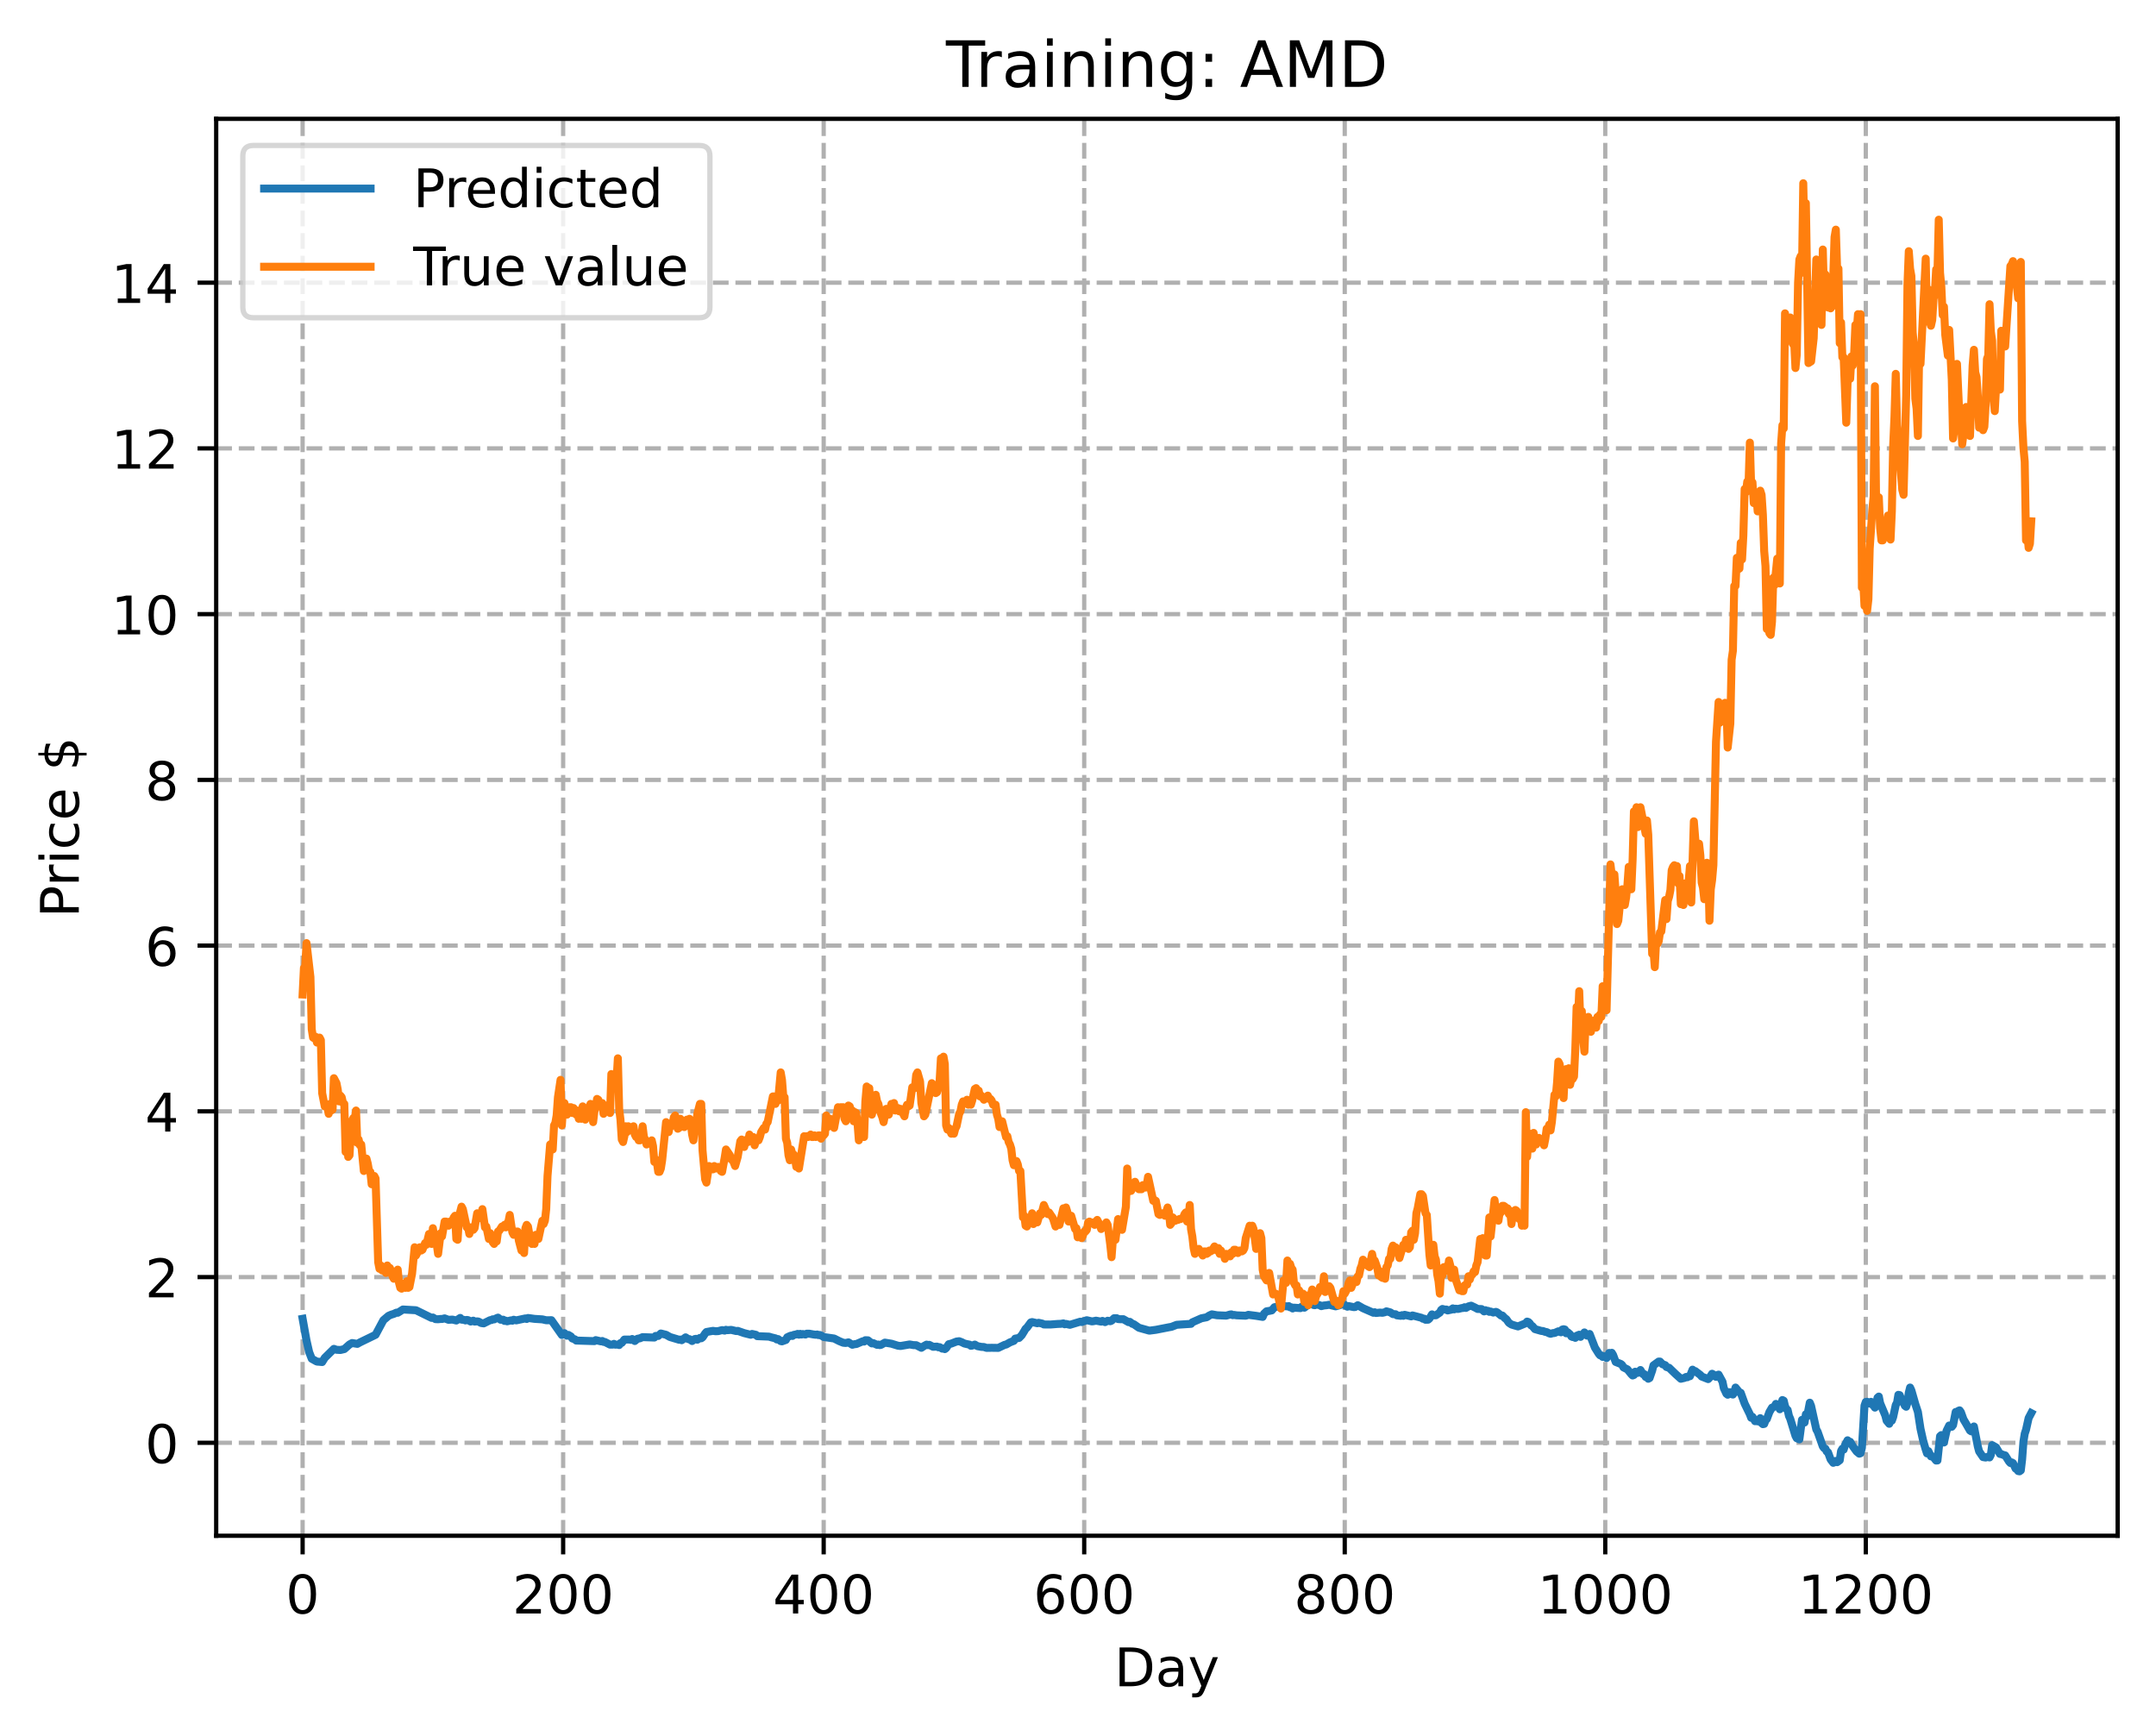 <?xml version="1.0" encoding="utf-8" standalone="no"?>
<!DOCTYPE svg PUBLIC "-//W3C//DTD SVG 1.1//EN"
  "http://www.w3.org/Graphics/SVG/1.1/DTD/svg11.dtd">
<!-- Created with matplotlib (https://matplotlib.org/) -->
<svg height="325.986pt" version="1.1" viewBox="0 0 404.923 325.986" width="404.923pt" xmlns="http://www.w3.org/2000/svg" xmlns:xlink="http://www.w3.org/1999/xlink">
 <defs>
  <style type="text/css">
*{stroke-linecap:butt;stroke-linejoin:round;}
  </style>
 </defs>
 <g id="figure_1">
  <g id="patch_1">
   <path d="M 0 325.986 
L 404.923 325.986 
L 404.923 0 
L 0 0 
z
" style="fill:#ffffff;"/>
  </g>
  <g id="axes_1">
   <g id="patch_2">
    <path d="M 40.603 288.43 
L 397.723 288.43 
L 397.723 22.318 
L 40.603 22.318 
z
" style="fill:#ffffff;"/>
   </g>
   <g id="matplotlib.axis_1">
    <g id="xtick_1">
     <g id="line2d_1">
      <path clip-path="url(#pae217c8000)" d="M 56.836 288.43 
L 56.836 22.318 
" style="fill:none;stroke:#b0b0b0;stroke-dasharray:2.96,1.28;stroke-dashoffset:0;stroke-width:0.8;"/>
     </g>
     <g id="line2d_2">
      <defs>
       <path d="M 0 0 
L 0 3.5 
" id="m5460ffd621" style="stroke:#000000;stroke-width:0.8;"/>
      </defs>
      <g>
       <use style="stroke:#000000;stroke-width:0.8;" x="56.836" xlink:href="#m5460ffd621" y="288.43"/>
      </g>
     </g>
     <g id="text_1">
      <!-- 0 -->
      <defs>
       <path d="M 31.781 66.406 
Q 24.172 66.406 20.328 58.906 
Q 16.5 51.422 16.5 36.375 
Q 16.5 21.391 20.328 13.891 
Q 24.172 6.391 31.781 6.391 
Q 39.453 6.391 43.281 13.891 
Q 47.125 21.391 47.125 36.375 
Q 47.125 51.422 43.281 58.906 
Q 39.453 66.406 31.781 66.406 
z
M 31.781 74.219 
Q 44.047 74.219 50.516 64.516 
Q 56.984 54.828 56.984 36.375 
Q 56.984 17.969 50.516 8.266 
Q 44.047 -1.422 31.781 -1.422 
Q 19.531 -1.422 13.062 8.266 
Q 6.594 17.969 6.594 36.375 
Q 6.594 54.828 13.062 64.516 
Q 19.531 74.219 31.781 74.219 
z
" id="DejaVuSans-48"/>
      </defs>
      <g transform="translate(53.655 303.029)scale(0.1 -0.1)">
       <use xlink:href="#DejaVuSans-48"/>
      </g>
     </g>
    </g>
    <g id="xtick_2">
     <g id="line2d_3">
      <path clip-path="url(#pae217c8000)" d="M 105.766 288.43 
L 105.766 22.318 
" style="fill:none;stroke:#b0b0b0;stroke-dasharray:2.96,1.28;stroke-dashoffset:0;stroke-width:0.8;"/>
     </g>
     <g id="line2d_4">
      <g>
       <use style="stroke:#000000;stroke-width:0.8;" x="105.766" xlink:href="#m5460ffd621" y="288.43"/>
      </g>
     </g>
     <g id="text_2">
      <!-- 200 -->
      <defs>
       <path d="M 19.188 8.297 
L 53.609 8.297 
L 53.609 0 
L 7.328 0 
L 7.328 8.297 
Q 12.938 14.109 22.625 23.891 
Q 32.328 33.688 34.812 36.531 
Q 39.547 41.844 41.422 45.531 
Q 43.312 49.219 43.312 52.781 
Q 43.312 58.594 39.234 62.25 
Q 35.156 65.922 28.609 65.922 
Q 23.969 65.922 18.812 64.312 
Q 13.672 62.703 7.812 59.422 
L 7.812 69.391 
Q 13.766 71.781 18.938 73 
Q 24.125 74.219 28.422 74.219 
Q 39.75 74.219 46.484 68.547 
Q 53.219 62.891 53.219 53.422 
Q 53.219 48.922 51.531 44.891 
Q 49.859 40.875 45.406 35.406 
Q 44.188 33.984 37.641 27.219 
Q 31.109 20.453 19.188 8.297 
z
" id="DejaVuSans-50"/>
      </defs>
      <g transform="translate(96.223 303.029)scale(0.1 -0.1)">
       <use xlink:href="#DejaVuSans-50"/>
       <use x="63.623" xlink:href="#DejaVuSans-48"/>
       <use x="127.246" xlink:href="#DejaVuSans-48"/>
      </g>
     </g>
    </g>
    <g id="xtick_3">
     <g id="line2d_5">
      <path clip-path="url(#pae217c8000)" d="M 154.697 288.43 
L 154.697 22.318 
" style="fill:none;stroke:#b0b0b0;stroke-dasharray:2.96,1.28;stroke-dashoffset:0;stroke-width:0.8;"/>
     </g>
     <g id="line2d_6">
      <g>
       <use style="stroke:#000000;stroke-width:0.8;" x="154.697" xlink:href="#m5460ffd621" y="288.43"/>
      </g>
     </g>
     <g id="text_3">
      <!-- 400 -->
      <defs>
       <path d="M 37.797 64.312 
L 12.891 25.391 
L 37.797 25.391 
z
M 35.203 72.906 
L 47.609 72.906 
L 47.609 25.391 
L 58.016 25.391 
L 58.016 17.188 
L 47.609 17.188 
L 47.609 0 
L 37.797 0 
L 37.797 17.188 
L 4.891 17.188 
L 4.891 26.703 
z
" id="DejaVuSans-52"/>
      </defs>
      <g transform="translate(145.153 303.029)scale(0.1 -0.1)">
       <use xlink:href="#DejaVuSans-52"/>
       <use x="63.623" xlink:href="#DejaVuSans-48"/>
       <use x="127.246" xlink:href="#DejaVuSans-48"/>
      </g>
     </g>
    </g>
    <g id="xtick_4">
     <g id="line2d_7">
      <path clip-path="url(#pae217c8000)" d="M 203.628 288.43 
L 203.628 22.318 
" style="fill:none;stroke:#b0b0b0;stroke-dasharray:2.96,1.28;stroke-dashoffset:0;stroke-width:0.8;"/>
     </g>
     <g id="line2d_8">
      <g>
       <use style="stroke:#000000;stroke-width:0.8;" x="203.628" xlink:href="#m5460ffd621" y="288.43"/>
      </g>
     </g>
     <g id="text_4">
      <!-- 600 -->
      <defs>
       <path d="M 33.016 40.375 
Q 26.375 40.375 22.484 35.828 
Q 18.609 31.297 18.609 23.391 
Q 18.609 15.531 22.484 10.953 
Q 26.375 6.391 33.016 6.391 
Q 39.656 6.391 43.531 10.953 
Q 47.406 15.531 47.406 23.391 
Q 47.406 31.297 43.531 35.828 
Q 39.656 40.375 33.016 40.375 
z
M 52.594 71.297 
L 52.594 62.312 
Q 48.875 64.062 45.094 64.984 
Q 41.312 65.922 37.594 65.922 
Q 27.828 65.922 22.672 59.328 
Q 17.531 52.734 16.797 39.406 
Q 19.672 43.656 24.016 45.922 
Q 28.375 48.188 33.594 48.188 
Q 44.578 48.188 50.953 41.516 
Q 57.328 34.859 57.328 23.391 
Q 57.328 12.156 50.688 5.359 
Q 44.047 -1.422 33.016 -1.422 
Q 20.359 -1.422 13.672 8.266 
Q 6.984 17.969 6.984 36.375 
Q 6.984 53.656 15.188 63.938 
Q 23.391 74.219 37.203 74.219 
Q 40.922 74.219 44.703 73.484 
Q 48.484 72.75 52.594 71.297 
z
" id="DejaVuSans-54"/>
      </defs>
      <g transform="translate(194.084 303.029)scale(0.1 -0.1)">
       <use xlink:href="#DejaVuSans-54"/>
       <use x="63.623" xlink:href="#DejaVuSans-48"/>
       <use x="127.246" xlink:href="#DejaVuSans-48"/>
      </g>
     </g>
    </g>
    <g id="xtick_5">
     <g id="line2d_9">
      <path clip-path="url(#pae217c8000)" d="M 252.558 288.43 
L 252.558 22.318 
" style="fill:none;stroke:#b0b0b0;stroke-dasharray:2.96,1.28;stroke-dashoffset:0;stroke-width:0.8;"/>
     </g>
     <g id="line2d_10">
      <g>
       <use style="stroke:#000000;stroke-width:0.8;" x="252.558" xlink:href="#m5460ffd621" y="288.43"/>
      </g>
     </g>
     <g id="text_5">
      <!-- 800 -->
      <defs>
       <path d="M 31.781 34.625 
Q 24.75 34.625 20.719 30.859 
Q 16.703 27.094 16.703 20.516 
Q 16.703 13.922 20.719 10.156 
Q 24.75 6.391 31.781 6.391 
Q 38.812 6.391 42.859 10.172 
Q 46.922 13.969 46.922 20.516 
Q 46.922 27.094 42.891 30.859 
Q 38.875 34.625 31.781 34.625 
z
M 21.922 38.812 
Q 15.578 40.375 12.031 44.719 
Q 8.5 49.078 8.5 55.328 
Q 8.5 64.062 14.719 69.141 
Q 20.953 74.219 31.781 74.219 
Q 42.672 74.219 48.875 69.141 
Q 55.078 64.062 55.078 55.328 
Q 55.078 49.078 51.531 44.719 
Q 48 40.375 41.703 38.812 
Q 48.828 37.156 52.797 32.312 
Q 56.781 27.484 56.781 20.516 
Q 56.781 9.906 50.312 4.234 
Q 43.844 -1.422 31.781 -1.422 
Q 19.734 -1.422 13.25 4.234 
Q 6.781 9.906 6.781 20.516 
Q 6.781 27.484 10.781 32.312 
Q 14.797 37.156 21.922 38.812 
z
M 18.312 54.391 
Q 18.312 48.734 21.844 45.562 
Q 25.391 42.391 31.781 42.391 
Q 38.141 42.391 41.719 45.562 
Q 45.312 48.734 45.312 54.391 
Q 45.312 60.062 41.719 63.234 
Q 38.141 66.406 31.781 66.406 
Q 25.391 66.406 21.844 63.234 
Q 18.312 60.062 18.312 54.391 
z
" id="DejaVuSans-56"/>
      </defs>
      <g transform="translate(243.015 303.029)scale(0.1 -0.1)">
       <use xlink:href="#DejaVuSans-56"/>
       <use x="63.623" xlink:href="#DejaVuSans-48"/>
       <use x="127.246" xlink:href="#DejaVuSans-48"/>
      </g>
     </g>
    </g>
    <g id="xtick_6">
     <g id="line2d_11">
      <path clip-path="url(#pae217c8000)" d="M 301.489 288.43 
L 301.489 22.318 
" style="fill:none;stroke:#b0b0b0;stroke-dasharray:2.96,1.28;stroke-dashoffset:0;stroke-width:0.8;"/>
     </g>
     <g id="line2d_12">
      <g>
       <use style="stroke:#000000;stroke-width:0.8;" x="301.489" xlink:href="#m5460ffd621" y="288.43"/>
      </g>
     </g>
     <g id="text_6">
      <!-- 1000 -->
      <defs>
       <path d="M 12.406 8.297 
L 28.516 8.297 
L 28.516 63.922 
L 10.984 60.406 
L 10.984 69.391 
L 28.422 72.906 
L 38.281 72.906 
L 38.281 8.297 
L 54.391 8.297 
L 54.391 0 
L 12.406 0 
z
" id="DejaVuSans-49"/>
      </defs>
      <g transform="translate(288.764 303.029)scale(0.1 -0.1)">
       <use xlink:href="#DejaVuSans-49"/>
       <use x="63.623" xlink:href="#DejaVuSans-48"/>
       <use x="127.246" xlink:href="#DejaVuSans-48"/>
       <use x="190.869" xlink:href="#DejaVuSans-48"/>
      </g>
     </g>
    </g>
    <g id="xtick_7">
     <g id="line2d_13">
      <path clip-path="url(#pae217c8000)" d="M 350.419 288.43 
L 350.419 22.318 
" style="fill:none;stroke:#b0b0b0;stroke-dasharray:2.96,1.28;stroke-dashoffset:0;stroke-width:0.8;"/>
     </g>
     <g id="line2d_14">
      <g>
       <use style="stroke:#000000;stroke-width:0.8;" x="350.419" xlink:href="#m5460ffd621" y="288.43"/>
      </g>
     </g>
     <g id="text_7">
      <!-- 1200 -->
      <g transform="translate(337.694 303.029)scale(0.1 -0.1)">
       <use xlink:href="#DejaVuSans-49"/>
       <use x="63.623" xlink:href="#DejaVuSans-50"/>
       <use x="127.246" xlink:href="#DejaVuSans-48"/>
       <use x="190.869" xlink:href="#DejaVuSans-48"/>
      </g>
     </g>
    </g>
    <g id="text_8">
     <!-- Day -->
     <defs>
      <path d="M 19.672 64.797 
L 19.672 8.109 
L 31.594 8.109 
Q 46.688 8.109 53.688 14.938 
Q 60.688 21.781 60.688 36.531 
Q 60.688 51.172 53.688 57.984 
Q 46.688 64.797 31.594 64.797 
z
M 9.812 72.906 
L 30.078 72.906 
Q 51.266 72.906 61.172 64.094 
Q 71.094 55.281 71.094 36.531 
Q 71.094 17.672 61.125 8.828 
Q 51.172 0 30.078 0 
L 9.812 0 
z
" id="DejaVuSans-68"/>
      <path d="M 34.281 27.484 
Q 23.391 27.484 19.188 25 
Q 14.984 22.516 14.984 16.5 
Q 14.984 11.719 18.141 8.906 
Q 21.297 6.109 26.703 6.109 
Q 34.188 6.109 38.703 11.406 
Q 43.219 16.703 43.219 25.484 
L 43.219 27.484 
z
M 52.203 31.203 
L 52.203 0 
L 43.219 0 
L 43.219 8.297 
Q 40.141 3.328 35.547 0.953 
Q 30.953 -1.422 24.312 -1.422 
Q 15.922 -1.422 10.953 3.297 
Q 6 8.016 6 15.922 
Q 6 25.141 12.172 29.828 
Q 18.359 34.516 30.609 34.516 
L 43.219 34.516 
L 43.219 35.406 
Q 43.219 41.609 39.141 45 
Q 35.062 48.391 27.688 48.391 
Q 23 48.391 18.547 47.266 
Q 14.109 46.141 10.016 43.891 
L 10.016 52.203 
Q 14.938 54.109 19.578 55.047 
Q 24.219 56 28.609 56 
Q 40.484 56 46.344 49.844 
Q 52.203 43.703 52.203 31.203 
z
" id="DejaVuSans-97"/>
      <path d="M 32.172 -5.078 
Q 28.375 -14.844 24.75 -17.812 
Q 21.141 -20.797 15.094 -20.797 
L 7.906 -20.797 
L 7.906 -13.281 
L 13.188 -13.281 
Q 16.891 -13.281 18.938 -11.516 
Q 21 -9.766 23.484 -3.219 
L 25.094 0.875 
L 2.984 54.688 
L 12.5 54.688 
L 29.594 11.922 
L 46.688 54.688 
L 56.203 54.688 
z
" id="DejaVuSans-121"/>
     </defs>
     <g transform="translate(209.29 316.707)scale(0.1 -0.1)">
      <use xlink:href="#DejaVuSans-68"/>
      <use x="77.002" xlink:href="#DejaVuSans-97"/>
      <use x="138.281" xlink:href="#DejaVuSans-121"/>
     </g>
    </g>
   </g>
   <g id="matplotlib.axis_2">
    <g id="ytick_1">
     <g id="line2d_15">
      <path clip-path="url(#pae217c8000)" d="M 40.603 270.979 
L 397.723 270.979 
" style="fill:none;stroke:#b0b0b0;stroke-dasharray:2.96,1.28;stroke-dashoffset:0;stroke-width:0.8;"/>
     </g>
     <g id="line2d_16">
      <defs>
       <path d="M 0 0 
L -3.5 0 
" id="m2d1ea47ce2" style="stroke:#000000;stroke-width:0.8;"/>
      </defs>
      <g>
       <use style="stroke:#000000;stroke-width:0.8;" x="40.603" xlink:href="#m2d1ea47ce2" y="270.979"/>
      </g>
     </g>
     <g id="text_9">
      <!-- 0 -->
      <g transform="translate(27.241 274.778)scale(0.1 -0.1)">
       <use xlink:href="#DejaVuSans-48"/>
      </g>
     </g>
    </g>
    <g id="ytick_2">
     <g id="line2d_17">
      <path clip-path="url(#pae217c8000)" d="M 40.603 239.852 
L 397.723 239.852 
" style="fill:none;stroke:#b0b0b0;stroke-dasharray:2.96,1.28;stroke-dashoffset:0;stroke-width:0.8;"/>
     </g>
     <g id="line2d_18">
      <g>
       <use style="stroke:#000000;stroke-width:0.8;" x="40.603" xlink:href="#m2d1ea47ce2" y="239.852"/>
      </g>
     </g>
     <g id="text_10">
      <!-- 2 -->
      <g transform="translate(27.241 243.651)scale(0.1 -0.1)">
       <use xlink:href="#DejaVuSans-50"/>
      </g>
     </g>
    </g>
    <g id="ytick_3">
     <g id="line2d_19">
      <path clip-path="url(#pae217c8000)" d="M 40.603 208.725 
L 397.723 208.725 
" style="fill:none;stroke:#b0b0b0;stroke-dasharray:2.96,1.28;stroke-dashoffset:0;stroke-width:0.8;"/>
     </g>
     <g id="line2d_20">
      <g>
       <use style="stroke:#000000;stroke-width:0.8;" x="40.603" xlink:href="#m2d1ea47ce2" y="208.725"/>
      </g>
     </g>
     <g id="text_11">
      <!-- 4 -->
      <g transform="translate(27.241 212.524)scale(0.1 -0.1)">
       <use xlink:href="#DejaVuSans-52"/>
      </g>
     </g>
    </g>
    <g id="ytick_4">
     <g id="line2d_21">
      <path clip-path="url(#pae217c8000)" d="M 40.603 177.598 
L 397.723 177.598 
" style="fill:none;stroke:#b0b0b0;stroke-dasharray:2.96,1.28;stroke-dashoffset:0;stroke-width:0.8;"/>
     </g>
     <g id="line2d_22">
      <g>
       <use style="stroke:#000000;stroke-width:0.8;" x="40.603" xlink:href="#m2d1ea47ce2" y="177.598"/>
      </g>
     </g>
     <g id="text_12">
      <!-- 6 -->
      <g transform="translate(27.241 181.397)scale(0.1 -0.1)">
       <use xlink:href="#DejaVuSans-54"/>
      </g>
     </g>
    </g>
    <g id="ytick_5">
     <g id="line2d_23">
      <path clip-path="url(#pae217c8000)" d="M 40.603 146.471 
L 397.723 146.471 
" style="fill:none;stroke:#b0b0b0;stroke-dasharray:2.96,1.28;stroke-dashoffset:0;stroke-width:0.8;"/>
     </g>
     <g id="line2d_24">
      <g>
       <use style="stroke:#000000;stroke-width:0.8;" x="40.603" xlink:href="#m2d1ea47ce2" y="146.471"/>
      </g>
     </g>
     <g id="text_13">
      <!-- 8 -->
      <g transform="translate(27.241 150.271)scale(0.1 -0.1)">
       <use xlink:href="#DejaVuSans-56"/>
      </g>
     </g>
    </g>
    <g id="ytick_6">
     <g id="line2d_25">
      <path clip-path="url(#pae217c8000)" d="M 40.603 115.344 
L 397.723 115.344 
" style="fill:none;stroke:#b0b0b0;stroke-dasharray:2.96,1.28;stroke-dashoffset:0;stroke-width:0.8;"/>
     </g>
     <g id="line2d_26">
      <g>
       <use style="stroke:#000000;stroke-width:0.8;" x="40.603" xlink:href="#m2d1ea47ce2" y="115.344"/>
      </g>
     </g>
     <g id="text_14">
      <!-- 10 -->
      <g transform="translate(20.878 119.144)scale(0.1 -0.1)">
       <use xlink:href="#DejaVuSans-49"/>
       <use x="63.623" xlink:href="#DejaVuSans-48"/>
      </g>
     </g>
    </g>
    <g id="ytick_7">
     <g id="line2d_27">
      <path clip-path="url(#pae217c8000)" d="M 40.603 84.217 
L 397.723 84.217 
" style="fill:none;stroke:#b0b0b0;stroke-dasharray:2.96,1.28;stroke-dashoffset:0;stroke-width:0.8;"/>
     </g>
     <g id="line2d_28">
      <g>
       <use style="stroke:#000000;stroke-width:0.8;" x="40.603" xlink:href="#m2d1ea47ce2" y="84.217"/>
      </g>
     </g>
     <g id="text_15">
      <!-- 12 -->
      <g transform="translate(20.878 88.017)scale(0.1 -0.1)">
       <use xlink:href="#DejaVuSans-49"/>
       <use x="63.623" xlink:href="#DejaVuSans-50"/>
      </g>
     </g>
    </g>
    <g id="ytick_8">
     <g id="line2d_29">
      <path clip-path="url(#pae217c8000)" d="M 40.603 53.09 
L 397.723 53.09 
" style="fill:none;stroke:#b0b0b0;stroke-dasharray:2.96,1.28;stroke-dashoffset:0;stroke-width:0.8;"/>
     </g>
     <g id="line2d_30">
      <g>
       <use style="stroke:#000000;stroke-width:0.8;" x="40.603" xlink:href="#m2d1ea47ce2" y="53.09"/>
      </g>
     </g>
     <g id="text_16">
      <!-- 14 -->
      <g transform="translate(20.878 56.89)scale(0.1 -0.1)">
       <use xlink:href="#DejaVuSans-49"/>
       <use x="63.623" xlink:href="#DejaVuSans-52"/>
      </g>
     </g>
    </g>
    <g id="text_17">
     <!-- Price $ -->
     <defs>
      <path d="M 19.672 64.797 
L 19.672 37.406 
L 32.078 37.406 
Q 38.969 37.406 42.719 40.969 
Q 46.484 44.531 46.484 51.125 
Q 46.484 57.672 42.719 61.234 
Q 38.969 64.797 32.078 64.797 
z
M 9.812 72.906 
L 32.078 72.906 
Q 44.344 72.906 50.609 67.359 
Q 56.891 61.812 56.891 51.125 
Q 56.891 40.328 50.609 34.812 
Q 44.344 29.297 32.078 29.297 
L 19.672 29.297 
L 19.672 0 
L 9.812 0 
z
" id="DejaVuSans-80"/>
      <path d="M 41.109 46.297 
Q 39.594 47.172 37.812 47.578 
Q 36.031 48 33.891 48 
Q 26.266 48 22.188 43.047 
Q 18.109 38.094 18.109 28.812 
L 18.109 0 
L 9.078 0 
L 9.078 54.688 
L 18.109 54.688 
L 18.109 46.188 
Q 20.953 51.172 25.484 53.578 
Q 30.031 56 36.531 56 
Q 37.453 56 38.578 55.875 
Q 39.703 55.766 41.062 55.516 
z
" id="DejaVuSans-114"/>
      <path d="M 9.422 54.688 
L 18.406 54.688 
L 18.406 0 
L 9.422 0 
z
M 9.422 75.984 
L 18.406 75.984 
L 18.406 64.594 
L 9.422 64.594 
z
" id="DejaVuSans-105"/>
      <path d="M 48.781 52.594 
L 48.781 44.188 
Q 44.969 46.297 41.141 47.344 
Q 37.312 48.391 33.406 48.391 
Q 24.656 48.391 19.812 42.844 
Q 14.984 37.312 14.984 27.297 
Q 14.984 17.281 19.812 11.734 
Q 24.656 6.203 33.406 6.203 
Q 37.312 6.203 41.141 7.25 
Q 44.969 8.297 48.781 10.406 
L 48.781 2.094 
Q 45.016 0.344 40.984 -0.531 
Q 36.969 -1.422 32.422 -1.422 
Q 20.062 -1.422 12.781 6.344 
Q 5.516 14.109 5.516 27.297 
Q 5.516 40.672 12.859 48.328 
Q 20.219 56 33.016 56 
Q 37.156 56 41.109 55.141 
Q 45.062 54.297 48.781 52.594 
z
" id="DejaVuSans-99"/>
      <path d="M 56.203 29.594 
L 56.203 25.203 
L 14.891 25.203 
Q 15.484 15.922 20.484 11.062 
Q 25.484 6.203 34.422 6.203 
Q 39.594 6.203 44.453 7.469 
Q 49.312 8.734 54.109 11.281 
L 54.109 2.781 
Q 49.266 0.734 44.188 -0.344 
Q 39.109 -1.422 33.891 -1.422 
Q 20.797 -1.422 13.156 6.188 
Q 5.516 13.812 5.516 26.812 
Q 5.516 40.234 12.766 48.109 
Q 20.016 56 32.328 56 
Q 43.359 56 49.781 48.891 
Q 56.203 41.797 56.203 29.594 
z
M 47.219 32.234 
Q 47.125 39.594 43.094 43.984 
Q 39.062 48.391 32.422 48.391 
Q 24.906 48.391 20.391 44.141 
Q 15.875 39.891 15.188 32.172 
z
" id="DejaVuSans-101"/>
      <path id="DejaVuSans-32"/>
      <path d="M 33.797 -14.703 
L 28.906 -14.703 
L 28.859 0 
Q 23.734 0.094 18.609 1.188 
Q 13.484 2.297 8.297 4.5 
L 8.297 13.281 
Q 13.281 10.156 18.375 8.562 
Q 23.484 6.984 28.906 6.938 
L 28.906 29.203 
Q 18.109 30.953 13.203 35.156 
Q 8.297 39.359 8.297 46.688 
Q 8.297 54.641 13.625 59.219 
Q 18.953 63.812 28.906 64.5 
L 28.906 75.984 
L 33.797 75.984 
L 33.797 64.656 
Q 38.328 64.453 42.578 63.688 
Q 46.828 62.938 50.875 61.625 
L 50.875 53.078 
Q 46.828 55.125 42.547 56.25 
Q 38.281 57.375 33.797 57.562 
L 33.797 36.719 
Q 44.875 35.016 50.094 30.609 
Q 55.328 26.219 55.328 18.609 
Q 55.328 10.359 49.781 5.594 
Q 44.234 0.828 33.797 0.094 
z
M 28.906 37.594 
L 28.906 57.625 
Q 23.25 56.984 20.266 54.391 
Q 17.281 51.812 17.281 47.516 
Q 17.281 43.312 20.031 40.969 
Q 22.797 38.625 28.906 37.594 
z
M 33.797 28.219 
L 33.797 7.078 
Q 39.984 7.906 43.141 10.594 
Q 46.297 13.281 46.297 17.672 
Q 46.297 21.969 43.281 24.5 
Q 40.281 27.047 33.797 28.219 
z
" id="DejaVuSans-36"/>
     </defs>
     <g transform="translate(14.798 172.342)rotate(-90)scale(0.1 -0.1)">
      <use xlink:href="#DejaVuSans-80"/>
      <use x="58.553" xlink:href="#DejaVuSans-114"/>
      <use x="99.666" xlink:href="#DejaVuSans-105"/>
      <use x="127.449" xlink:href="#DejaVuSans-99"/>
      <use x="182.43" xlink:href="#DejaVuSans-101"/>
      <use x="243.953" xlink:href="#DejaVuSans-32"/>
      <use x="275.74" xlink:href="#DejaVuSans-36"/>
     </g>
    </g>
   </g>
   <g id="line2d_31">
    <path clip-path="url(#pae217c8000)" d="M 56.836 247.687 
L 57.57 251.777 
L 58.059 253.928 
L 58.548 255.188 
L 59.282 255.6 
L 59.527 255.727 
L 60.016 255.762 
L 60.506 255.811 
L 60.995 255.022 
L 62.708 253.337 
L 63.197 253.507 
L 63.931 253.547 
L 64.665 253.375 
L 65.643 252.507 
L 66.133 252.24 
L 67.111 252.399 
L 67.601 252.12 
L 70.536 250.693 
L 71.27 249.319 
L 72.004 247.949 
L 72.983 247.122 
L 73.472 246.913 
L 73.962 246.761 
L 74.451 246.532 
L 74.696 246.557 
L 75.185 246.26 
L 75.674 245.941 
L 78.121 246.079 
L 81.056 247.519 
L 81.301 247.445 
L 81.79 247.75 
L 82.28 247.773 
L 82.769 247.718 
L 83.014 247.728 
L 83.503 247.606 
L 84.237 247.88 
L 84.971 247.835 
L 85.46 247.953 
L 85.705 248.011 
L 86.439 247.524 
L 86.684 247.846 
L 87.173 247.892 
L 87.417 247.996 
L 87.662 247.903 
L 87.907 247.931 
L 88.396 248.205 
L 88.885 248.038 
L 89.13 248.209 
L 89.619 248.171 
L 89.864 248.205 
L 90.353 248.478 
L 90.843 248.548 
L 92.066 247.936 
L 92.311 247.918 
L 92.555 247.778 
L 92.8 247.801 
L 93.289 247.564 
L 93.534 247.469 
L 94.023 247.865 
L 94.512 247.858 
L 94.757 248.088 
L 95.002 248.039 
L 95.246 248.159 
L 95.98 247.981 
L 96.225 248.048 
L 96.47 247.865 
L 96.959 247.983 
L 98.672 247.617 
L 98.916 247.722 
L 99.161 247.539 
L 99.65 247.598 
L 100.384 247.701 
L 101.852 247.793 
L 102.586 247.959 
L 103.565 247.95 
L 105.522 250.73 
L 106.011 250.384 
L 106.256 250.718 
L 106.5 250.865 
L 106.745 250.714 
L 107.234 251.006 
L 107.479 251.38 
L 107.968 251.543 
L 108.213 251.774 
L 111.638 251.882 
L 111.883 251.693 
L 112.861 251.926 
L 113.106 251.856 
L 113.351 252.024 
L 113.595 252.037 
L 114.574 252.541 
L 115.063 252.54 
L 115.308 252.393 
L 115.553 252.546 
L 116.042 252.534 
L 116.287 252.617 
L 116.531 252.251 
L 116.776 252.21 
L 117.265 251.589 
L 118.244 251.586 
L 118.488 251.649 
L 118.733 251.482 
L 119.222 251.86 
L 119.712 251.446 
L 120.201 251.346 
L 120.69 251.131 
L 122.892 251.209 
L 123.137 250.905 
L 123.626 250.908 
L 124.115 250.448 
L 125.094 250.693 
L 125.828 251.109 
L 127.541 251.624 
L 127.785 251.587 
L 128.03 251.709 
L 128.519 251.358 
L 128.764 251.173 
L 129.253 251.502 
L 129.498 251.513 
L 129.987 251.863 
L 130.476 251.494 
L 130.721 251.45 
L 130.966 251.616 
L 131.455 251.277 
L 131.7 251.346 
L 131.944 251.18 
L 132.434 250.446 
L 132.678 250.169 
L 133.902 249.951 
L 134.391 250.022 
L 134.88 250.002 
L 135.614 249.813 
L 136.103 249.91 
L 136.348 249.754 
L 136.593 249.827 
L 137.327 249.769 
L 138.305 250 
L 138.55 249.956 
L 139.773 250.38 
L 140.996 250.687 
L 141.241 250.531 
L 141.975 250.694 
L 142.22 250.949 
L 144.422 251.038 
L 144.911 251.184 
L 145.645 251.363 
L 145.89 251.568 
L 146.134 251.496 
L 146.624 251.876 
L 146.868 251.923 
L 147.602 251.657 
L 147.847 251.161 
L 148.336 250.931 
L 148.581 250.844 
L 148.825 250.907 
L 149.07 250.71 
L 149.559 250.613 
L 149.804 250.523 
L 150.049 250.673 
L 150.293 250.516 
L 150.538 250.641 
L 150.783 250.552 
L 151.272 250.644 
L 151.517 250.484 
L 152.006 250.487 
L 152.74 250.622 
L 153.229 250.685 
L 153.474 250.637 
L 153.718 250.748 
L 153.963 250.723 
L 154.452 250.94 
L 154.697 251.109 
L 156.654 251.389 
L 157.633 251.883 
L 158.367 252.185 
L 158.856 252.231 
L 159.345 252.112 
L 160.079 252.563 
L 160.569 252.438 
L 160.813 252.437 
L 162.037 251.909 
L 162.281 251.967 
L 162.526 251.709 
L 163.015 251.73 
L 163.749 252.314 
L 163.994 252.249 
L 164.728 252.583 
L 164.972 252.523 
L 165.217 252.628 
L 165.462 252.582 
L 165.951 252.303 
L 166.196 252.165 
L 167.419 252.363 
L 168.642 252.74 
L 169.132 252.797 
L 170.844 252.504 
L 171.578 252.635 
L 172.067 252.641 
L 173.046 253.136 
L 173.535 252.802 
L 174.025 252.537 
L 174.269 252.636 
L 174.514 252.577 
L 175.248 252.945 
L 175.982 252.909 
L 176.227 253.04 
L 176.471 253.012 
L 176.96 253.29 
L 177.205 253.271 
L 177.45 253.382 
L 177.694 253.199 
L 178.184 252.457 
L 178.673 252.34 
L 179.652 251.958 
L 180.141 251.898 
L 180.63 252.082 
L 181.12 252.329 
L 181.609 252.443 
L 182.098 252.542 
L 182.343 252.76 
L 182.588 252.722 
L 183.077 252.529 
L 183.566 252.823 
L 184.3 252.963 
L 184.789 252.985 
L 185.279 253.15 
L 186.257 253.134 
L 187.481 253.152 
L 188.704 252.569 
L 188.948 252.535 
L 189.682 252.113 
L 190.416 251.828 
L 190.661 251.412 
L 191.395 251.282 
L 191.884 250.782 
L 192.374 249.988 
L 192.618 249.563 
L 192.863 249.364 
L 193.597 248.37 
L 193.842 248.3 
L 194.82 248.525 
L 195.065 248.438 
L 195.799 248.603 
L 196.043 248.752 
L 197.267 248.764 
L 198.735 248.648 
L 199.224 248.639 
L 199.713 248.551 
L 199.958 248.717 
L 200.203 248.647 
L 200.936 248.818 
L 202.894 248.228 
L 203.138 248.295 
L 204.117 247.958 
L 205.096 248.179 
L 205.585 248.098 
L 205.83 248.039 
L 206.808 248.219 
L 207.053 248.082 
L 207.542 248.312 
L 208.031 248.052 
L 208.521 248.141 
L 208.765 248.045 
L 209.255 247.577 
L 209.744 247.582 
L 209.989 247.737 
L 210.478 247.771 
L 210.967 247.76 
L 211.946 248.316 
L 212.191 248.257 
L 212.68 248.634 
L 212.924 248.688 
L 213.903 249.371 
L 215.86 249.918 
L 217.084 249.759 
L 219.53 249.28 
L 220.019 249.196 
L 220.998 248.815 
L 223.689 248.636 
L 223.934 248.347 
L 225.646 247.59 
L 226.625 247.399 
L 227.114 247.074 
L 227.604 246.849 
L 228.582 247.025 
L 230.295 247.096 
L 231.029 246.884 
L 231.273 246.858 
L 231.518 247.005 
L 231.763 246.959 
L 232.252 247.037 
L 233.965 247.111 
L 234.454 246.944 
L 235.922 247.134 
L 237.145 247.332 
L 237.39 246.735 
L 237.879 246.28 
L 238.368 246.207 
L 238.858 246.106 
L 239.347 245.517 
L 240.57 245.249 
L 241.794 245.359 
L 242.038 245.305 
L 242.283 245.521 
L 242.527 245.526 
L 242.772 245.746 
L 243.017 245.596 
L 244.24 245.683 
L 244.485 245.407 
L 244.974 245.603 
L 245.953 244.813 
L 246.442 244.898 
L 246.687 245.09 
L 246.931 245.136 
L 247.176 244.983 
L 247.91 245.146 
L 248.155 245.31 
L 248.644 245.189 
L 249.133 245.142 
L 249.622 245.053 
L 250.846 245.348 
L 251.335 245.212 
L 252.314 244.911 
L 253.048 245.418 
L 253.292 245.305 
L 254.271 245.496 
L 254.515 245.475 
L 255.005 245.138 
L 255.983 245.701 
L 257.941 246.556 
L 258.185 246.457 
L 258.43 246.599 
L 259.164 246.522 
L 259.653 246.558 
L 260.143 246.44 
L 260.387 246.285 
L 261.121 246.483 
L 261.61 246.809 
L 262.1 246.831 
L 262.344 247.036 
L 263.078 247.129 
L 263.323 247.005 
L 263.568 247.125 
L 263.812 246.941 
L 265.036 247.234 
L 265.28 247.058 
L 266.993 247.505 
L 267.237 247.678 
L 267.482 247.662 
L 267.727 247.869 
L 268.216 247.855 
L 268.461 247.652 
L 268.95 246.856 
L 269.195 247.036 
L 269.684 247.024 
L 270.418 246.52 
L 270.663 246.031 
L 270.907 245.839 
L 271.397 245.971 
L 271.641 245.947 
L 271.886 246.119 
L 272.62 245.957 
L 272.864 245.732 
L 273.109 245.917 
L 273.354 245.793 
L 273.843 245.841 
L 274.577 245.666 
L 274.822 245.651 
L 275.066 245.514 
L 275.311 245.647 
L 275.8 245.355 
L 276.29 245.224 
L 277.024 245.571 
L 277.513 245.84 
L 278.247 245.861 
L 278.736 246.301 
L 278.981 246.072 
L 279.225 246.214 
L 279.47 246.191 
L 279.715 246.382 
L 279.959 246.324 
L 280.449 246.515 
L 280.938 246.386 
L 281.183 246.478 
L 281.917 247.078 
L 282.161 247.073 
L 282.651 247.589 
L 282.895 247.739 
L 283.385 248.435 
L 283.874 248.76 
L 284.363 248.911 
L 285.097 249.123 
L 286.565 248.521 
L 286.81 248.215 
L 287.054 248.292 
L 287.299 248.524 
L 287.544 248.916 
L 287.788 249.045 
L 288.278 249.625 
L 289.501 249.975 
L 289.746 249.974 
L 290.235 250.153 
L 290.479 250.181 
L 290.969 250.425 
L 291.213 250.499 
L 291.703 250.366 
L 291.947 250.362 
L 292.681 250.037 
L 293.171 250.224 
L 293.415 249.713 
L 293.66 249.644 
L 293.905 249.705 
L 294.149 250.406 
L 294.394 250.192 
L 294.883 250.61 
L 295.128 251.009 
L 295.373 251.116 
L 295.617 251.091 
L 295.862 251.264 
L 296.106 250.879 
L 296.596 250.675 
L 296.84 251.08 
L 297.085 250.702 
L 297.33 250.606 
L 297.574 250.249 
L 298.064 250.85 
L 298.553 250.538 
L 299.532 253.076 
L 300.266 254.251 
L 300.51 254.541 
L 300.755 254.557 
L 301 254.844 
L 301.244 254.707 
L 301.734 255.057 
L 301.978 254.698 
L 302.223 254.098 
L 302.467 254.201 
L 302.712 254.074 
L 302.957 254.478 
L 303.446 255.789 
L 304.425 256.177 
L 304.669 256.39 
L 304.914 256.819 
L 305.648 257.184 
L 306.382 258.088 
L 306.627 258.333 
L 306.871 258.239 
L 307.116 257.624 
L 307.361 257.861 
L 307.605 257.837 
L 308.094 257.305 
L 308.584 258.097 
L 308.828 258.091 
L 309.073 258.608 
L 309.318 258.622 
L 309.562 258.948 
L 309.807 258.818 
L 310.296 257.407 
L 310.541 256.432 
L 311.52 255.719 
L 311.764 255.725 
L 312.254 256.229 
L 312.743 256.391 
L 312.988 256.742 
L 313.477 256.888 
L 314.7 258.068 
L 315.679 258.948 
L 316.413 258.778 
L 316.657 258.611 
L 316.902 258.666 
L 317.147 258.49 
L 317.391 258.474 
L 317.881 257.239 
L 318.125 257.499 
L 318.37 257.502 
L 319.349 258.24 
L 319.593 258.53 
L 320.816 259.013 
L 321.061 258.765 
L 321.55 258.011 
L 321.795 258.152 
L 322.04 258.472 
L 322.284 258.584 
L 322.529 258.252 
L 322.774 258.175 
L 323.508 259.517 
L 323.752 260.715 
L 324.242 261.759 
L 324.486 261.949 
L 324.731 261.468 
L 324.976 261.487 
L 325.22 261.848 
L 325.465 261.914 
L 325.71 261.485 
L 325.954 260.602 
L 326.688 261.517 
L 326.933 261.587 
L 327.667 263.621 
L 328.645 265.623 
L 328.89 266.28 
L 329.135 266.099 
L 329.624 266.919 
L 329.869 266.844 
L 330.113 266.953 
L 330.603 266.351 
L 330.847 267.272 
L 331.092 267.477 
L 331.337 267.429 
L 331.581 266.777 
L 331.826 266.526 
L 332.315 265.207 
L 332.804 264.373 
L 333.049 264.298 
L 333.294 264.102 
L 333.538 263.672 
L 333.783 264.062 
L 334.028 264.196 
L 334.272 264.676 
L 334.762 262.947 
L 335.006 263.074 
L 335.251 264.11 
L 335.496 264.62 
L 335.74 264.81 
L 335.985 265.92 
L 336.23 266.471 
L 337.208 269.662 
L 337.453 270.119 
L 337.942 270.332 
L 338.431 266.667 
L 338.676 267.066 
L 338.921 267.168 
L 339.165 265.615 
L 339.41 265.98 
L 339.899 263.444 
L 340.144 264.05 
L 341.123 268.467 
L 341.367 268.888 
L 342.346 271.659 
L 342.591 271.986 
L 342.835 272.09 
L 343.08 272.609 
L 343.325 272.768 
L 343.814 274.097 
L 344.303 274.736 
L 344.548 274.636 
L 344.792 274.382 
L 345.037 274.616 
L 345.526 274.256 
L 345.771 272.519 
L 346.016 272.097 
L 346.26 272.26 
L 346.505 271.448 
L 346.994 270.506 
L 347.239 270.849 
L 347.484 270.789 
L 347.973 271.614 
L 348.707 272.62 
L 349.196 273.02 
L 349.441 272.935 
L 349.686 271.911 
L 350.175 263.996 
L 350.419 263.302 
L 350.664 263.275 
L 350.909 263.572 
L 351.153 263.601 
L 351.398 263.28 
L 351.643 263.802 
L 351.887 264.012 
L 352.132 264.369 
L 352.377 263.859 
L 352.621 262.509 
L 352.866 262.296 
L 353.111 263.536 
L 354.089 265.864 
L 354.334 266.826 
L 354.823 267.408 
L 355.068 266.745 
L 355.313 266.817 
L 355.557 266.138 
L 356.046 263.876 
L 356.291 263.436 
L 356.536 261.969 
L 356.78 262.024 
L 357.025 262.632 
L 357.27 262.871 
L 357.759 264.021 
L 358.004 264.205 
L 358.248 263.439 
L 358.493 261.568 
L 358.738 260.6 
L 358.982 261.138 
L 359.716 263.695 
L 360.206 265.176 
L 360.695 268.352 
L 361.184 270.535 
L 361.674 272.239 
L 361.918 272.968 
L 362.163 272.534 
L 362.652 273.527 
L 362.897 273.527 
L 363.141 273.701 
L 363.631 274.31 
L 363.875 274.295 
L 364.365 269.736 
L 364.609 269.528 
L 365.099 270.92 
L 365.588 268.719 
L 366.077 267.732 
L 366.322 267.935 
L 366.567 267.966 
L 366.811 267.64 
L 367.301 265.188 
L 367.545 265.303 
L 367.79 264.987 
L 368.034 264.882 
L 368.279 265.218 
L 368.768 266.576 
L 369.258 267.398 
L 369.992 268.677 
L 370.236 268.83 
L 370.726 267.91 
L 371.46 271.673 
L 371.704 272.587 
L 372.438 273.663 
L 372.928 273.743 
L 373.172 273.633 
L 373.662 273.723 
L 373.906 273.246 
L 374.151 271.415 
L 374.885 271.834 
L 375.619 273.068 
L 375.863 273.101 
L 376.353 273.29 
L 376.597 273.338 
L 377.331 274.504 
L 377.576 274.767 
L 377.821 274.657 
L 378.065 274.789 
L 378.555 275.819 
L 378.799 275.975 
L 379.044 276.288 
L 379.289 276.334 
L 379.533 276.159 
L 379.778 274.104 
L 380.022 270.784 
L 380.267 269.268 
L 380.512 268.528 
L 381.001 266.334 
L 381.49 265.406 
L 381.49 265.406 
" style="fill:none;stroke:#1f77b4;stroke-linecap:square;stroke-width:1.5;"/>
   </g>
   <g id="line2d_32">
    <path clip-path="url(#pae217c8000)" d="M 56.836 186.781 
L 57.081 181.8 
L 57.325 181.489 
L 57.57 177.131 
L 58.304 183.512 
L 58.548 193.317 
L 58.793 194.874 
L 59.038 195.029 
L 59.282 194.718 
L 59.527 195.808 
L 59.772 195.185 
L 60.016 194.874 
L 60.261 195.341 
L 60.506 205.301 
L 60.995 207.791 
L 61.24 207.791 
L 61.484 207.947 
L 61.729 209.192 
L 61.974 207.325 
L 62.218 208.57 
L 62.463 208.414 
L 62.708 202.5 
L 63.197 203.434 
L 63.441 204.679 
L 63.686 206.858 
L 63.931 205.768 
L 64.175 206.079 
L 64.42 207.169 
L 64.665 207.325 
L 64.909 216.351 
L 65.154 214.017 
L 65.399 217.285 
L 65.643 216.974 
L 65.888 212.616 
L 66.133 210.437 
L 66.377 209.97 
L 66.622 210.282 
L 66.867 208.57 
L 67.111 214.639 
L 67.356 214.017 
L 67.601 215.106 
L 67.845 214.951 
L 68.335 219.931 
L 68.579 219.308 
L 68.824 217.596 
L 69.069 218.53 
L 69.313 219.931 
L 69.558 220.087 
L 69.802 222.421 
L 70.047 220.865 
L 70.292 220.865 
L 70.536 221.332 
L 71.026 237.051 
L 71.27 238.296 
L 71.515 237.673 
L 71.76 238.607 
L 72.004 237.985 
L 72.249 238.763 
L 72.494 239.074 
L 72.738 237.673 
L 72.983 238.296 
L 73.228 238.14 
L 73.472 238.763 
L 73.717 239.697 
L 73.962 240.164 
L 74.206 239.385 
L 74.451 240.008 
L 74.696 238.452 
L 74.94 240.942 
L 75.185 241.876 
L 75.429 242.031 
L 75.674 241.097 
L 75.919 241.72 
L 76.163 241.876 
L 76.408 240.63 
L 76.653 241.876 
L 76.897 241.72 
L 77.387 239.23 
L 77.876 234.249 
L 78.121 235.806 
L 78.365 235.339 
L 78.61 234.561 
L 78.855 234.249 
L 79.099 234.872 
L 79.344 234.716 
L 79.833 233.471 
L 80.078 233.782 
L 80.567 231.759 
L 80.812 231.759 
L 81.056 233.627 
L 81.301 230.67 
L 81.546 232.382 
L 82.035 233.782 
L 82.28 235.494 
L 82.769 231.604 
L 83.014 232.226 
L 83.503 229.425 
L 83.748 229.425 
L 83.992 230.047 
L 84.237 230.203 
L 84.482 229.425 
L 84.726 229.892 
L 85.216 228.647 
L 85.46 228.335 
L 85.705 232.693 
L 85.95 232.849 
L 86.194 228.491 
L 86.684 226.623 
L 86.928 227.09 
L 87.662 230.514 
L 87.907 230.514 
L 88.151 231.759 
L 88.396 230.514 
L 88.641 230.514 
L 88.885 230.981 
L 89.13 230.67 
L 89.619 227.868 
L 89.864 228.18 
L 90.109 228.18 
L 90.353 228.802 
L 90.598 227.09 
L 91.087 230.514 
L 91.332 230.359 
L 91.821 232.693 
L 92.066 231.604 
L 92.311 232.226 
L 92.555 233.316 
L 92.8 233.627 
L 93.044 233.16 
L 93.289 233.16 
L 93.534 231.292 
L 93.778 231.137 
L 94.268 230.359 
L 94.512 230.514 
L 94.757 230.047 
L 95.002 230.514 
L 95.246 229.736 
L 95.491 229.425 
L 95.736 228.18 
L 96.225 231.448 
L 96.47 231.915 
L 96.714 231.448 
L 96.959 231.292 
L 97.204 231.292 
L 97.448 233.004 
L 97.938 234.872 
L 98.182 234.716 
L 98.427 235.339 
L 98.672 230.67 
L 98.916 230.047 
L 99.161 230.359 
L 99.405 231.759 
L 99.65 232.382 
L 99.895 233.627 
L 100.139 233.004 
L 100.384 233.627 
L 100.629 231.915 
L 100.873 232.537 
L 101.118 232.693 
L 101.852 229.269 
L 102.097 229.892 
L 102.341 229.269 
L 102.586 227.09 
L 102.831 220.865 
L 103.32 214.951 
L 103.565 214.795 
L 103.809 215.884 
L 104.054 211.371 
L 104.299 210.904 
L 104.543 209.503 
L 104.788 206.079 
L 105.277 202.811 
L 105.522 211.371 
L 105.766 207.636 
L 106.011 207.169 
L 106.5 209.348 
L 106.99 207.947 
L 107.234 207.947 
L 107.479 209.037 
L 107.724 208.103 
L 108.213 209.348 
L 108.458 208.57 
L 108.702 210.126 
L 108.947 209.659 
L 109.192 210.126 
L 109.436 207.791 
L 109.926 210.282 
L 110.17 209.503 
L 110.415 209.659 
L 110.66 207.947 
L 110.904 207.325 
L 111.149 207.636 
L 111.393 210.749 
L 111.638 208.725 
L 111.883 207.947 
L 112.127 206.391 
L 112.372 206.546 
L 112.617 207.48 
L 112.861 207.48 
L 113.106 207.169 
L 113.351 209.192 
L 113.595 207.791 
L 113.84 207.636 
L 114.085 208.725 
L 114.329 207.947 
L 114.574 209.037 
L 114.819 201.722 
L 115.063 203.745 
L 115.308 202.5 
L 115.553 202.033 
L 115.797 202.811 
L 116.042 198.765 
L 116.287 208.258 
L 116.531 210.282 
L 116.776 214.017 
L 117.02 214.484 
L 117.265 213.394 
L 117.51 211.527 
L 117.754 212.616 
L 117.999 211.527 
L 118.244 212.305 
L 118.488 211.682 
L 118.733 211.838 
L 118.978 211.527 
L 119.222 213.083 
L 119.467 213.55 
L 119.712 213.239 
L 119.956 214.172 
L 120.201 214.172 
L 120.446 213.55 
L 120.69 211.527 
L 120.935 213.55 
L 121.18 214.017 
L 121.424 214.951 
L 121.669 214.484 
L 121.914 214.795 
L 122.403 214.172 
L 122.648 215.262 
L 122.892 218.219 
L 123.137 217.752 
L 123.381 218.375 
L 123.626 220.087 
L 123.871 220.087 
L 124.115 219.464 
L 124.36 217.908 
L 125.094 210.749 
L 125.583 212.616 
L 125.828 211.371 
L 126.073 211.527 
L 126.317 211.06 
L 126.562 209.815 
L 126.807 209.503 
L 127.051 211.371 
L 127.296 211.994 
L 127.541 211.838 
L 127.785 210.126 
L 128.275 210.904 
L 128.519 211.682 
L 129.008 210.282 
L 129.253 210.282 
L 129.498 210.126 
L 129.742 210.904 
L 129.987 213.083 
L 130.232 214.172 
L 130.476 211.994 
L 130.721 211.371 
L 130.966 209.192 
L 131.455 207.325 
L 131.7 207.325 
L 131.944 216.04 
L 132.434 221.487 
L 132.678 222.11 
L 133.168 218.997 
L 133.412 219.308 
L 133.657 219.153 
L 133.902 219.62 
L 134.146 218.997 
L 134.391 219.464 
L 134.88 219.153 
L 135.125 219.308 
L 135.369 219.931 
L 135.614 220.087 
L 136.103 217.441 
L 136.348 215.884 
L 137.082 216.974 
L 137.327 217.752 
L 137.571 217.752 
L 138.061 218.997 
L 138.55 217.285 
L 139.039 214.328 
L 139.284 214.017 
L 139.773 215.418 
L 140.018 214.328 
L 140.263 214.017 
L 140.507 214.484 
L 140.752 213.083 
L 140.996 213.706 
L 141.241 213.55 
L 141.486 213.55 
L 141.73 215.106 
L 141.975 214.172 
L 142.464 214.172 
L 142.709 213.55 
L 142.954 212.616 
L 143.443 211.838 
L 143.688 212.149 
L 143.932 211.06 
L 144.177 210.749 
L 145.156 205.924 
L 145.4 205.924 
L 145.645 207.325 
L 145.89 206.079 
L 146.134 206.702 
L 146.624 201.41 
L 146.868 202.811 
L 147.113 205.924 
L 147.357 206.079 
L 147.602 213.861 
L 147.847 214.639 
L 148.091 216.974 
L 148.336 217.908 
L 148.581 215.884 
L 148.825 216.818 
L 149.07 216.818 
L 149.315 217.596 
L 149.559 219.153 
L 149.804 218.53 
L 150.049 219.464 
L 151.027 213.394 
L 151.272 213.55 
L 151.517 213.394 
L 151.761 213.55 
L 152.006 213.394 
L 152.251 213.083 
L 152.495 213.55 
L 152.74 213.55 
L 152.984 213.239 
L 153.229 213.55 
L 153.718 213.239 
L 153.963 213.239 
L 154.208 213.861 
L 154.452 213.394 
L 154.697 213.239 
L 154.942 212.927 
L 155.186 209.503 
L 155.431 211.682 
L 155.676 211.06 
L 155.92 210.126 
L 156.165 210.904 
L 156.41 211.06 
L 156.654 211.838 
L 157.388 207.947 
L 157.633 208.103 
L 157.878 207.947 
L 158.367 207.947 
L 158.612 210.126 
L 158.856 210.593 
L 159.101 208.57 
L 159.345 207.636 
L 159.59 207.791 
L 159.835 208.725 
L 160.079 208.57 
L 160.324 210.593 
L 160.569 208.881 
L 160.813 209.037 
L 161.058 211.06 
L 161.303 214.172 
L 161.792 211.994 
L 162.037 212.46 
L 162.281 213.55 
L 162.526 206.858 
L 162.771 204.056 
L 163.015 204.834 
L 163.26 204.367 
L 163.505 207.947 
L 163.749 209.348 
L 164.483 205.613 
L 164.728 206.858 
L 164.972 207.325 
L 165.217 208.57 
L 165.706 209.815 
L 165.951 210.749 
L 166.44 208.258 
L 166.685 209.037 
L 166.93 209.348 
L 167.419 207.325 
L 167.664 207.947 
L 167.908 207.169 
L 168.153 208.57 
L 168.398 208.414 
L 168.642 208.103 
L 168.887 208.725 
L 169.132 208.258 
L 169.866 209.659 
L 170.11 208.103 
L 170.355 207.48 
L 170.6 207.791 
L 170.844 207.636 
L 171.333 204.212 
L 171.578 204.212 
L 171.823 204.367 
L 172.067 201.877 
L 172.312 201.41 
L 172.801 203.122 
L 173.046 207.169 
L 173.535 209.659 
L 173.78 209.348 
L 175.003 203.434 
L 175.248 204.99 
L 175.493 204.679 
L 175.737 205.301 
L 175.982 205.146 
L 176.471 202.967 
L 176.716 198.765 
L 176.96 200.477 
L 177.205 198.453 
L 177.45 199.854 
L 177.694 211.371 
L 177.939 212.149 
L 178.184 211.838 
L 178.673 212.927 
L 178.918 212.46 
L 179.162 212.927 
L 179.407 211.994 
L 179.652 211.527 
L 180.141 209.192 
L 180.386 208.725 
L 180.63 207.48 
L 180.875 206.858 
L 181.12 207.169 
L 181.609 206.546 
L 181.854 207.48 
L 182.098 207.013 
L 182.343 207.48 
L 182.588 206.702 
L 183.077 204.523 
L 183.321 204.367 
L 183.566 204.99 
L 183.811 204.834 
L 184.055 205.924 
L 184.3 205.768 
L 184.789 206.546 
L 185.034 206.079 
L 185.279 206.235 
L 185.523 205.768 
L 185.768 206.391 
L 186.013 206.391 
L 186.257 206.702 
L 186.502 207.48 
L 186.991 207.48 
L 187.236 209.348 
L 187.481 210.126 
L 187.725 211.682 
L 187.97 211.527 
L 188.215 210.593 
L 188.948 213.55 
L 189.193 213.394 
L 189.438 214.484 
L 189.682 214.951 
L 189.927 215.729 
L 190.172 217.908 
L 190.416 218.842 
L 190.661 218.219 
L 190.906 218.063 
L 191.15 218.686 
L 191.395 219.931 
L 191.64 219.931 
L 192.129 228.647 
L 192.374 228.335 
L 192.618 230.203 
L 192.863 230.359 
L 193.108 229.892 
L 193.352 228.647 
L 193.597 229.425 
L 193.842 227.868 
L 194.086 229.892 
L 194.331 229.113 
L 194.575 229.269 
L 194.82 229.58 
L 195.309 227.868 
L 195.554 228.18 
L 196.043 226.312 
L 196.777 228.024 
L 197.022 227.713 
L 197.756 228.802 
L 198.245 230.359 
L 198.49 229.425 
L 198.979 230.047 
L 199.713 226.935 
L 199.958 226.935 
L 200.203 226.779 
L 200.447 227.557 
L 200.692 229.425 
L 200.936 229.269 
L 201.181 228.335 
L 201.915 230.825 
L 202.16 230.67 
L 202.404 232.382 
L 202.649 232.226 
L 202.894 231.759 
L 203.138 232.537 
L 203.383 232.071 
L 203.628 231.292 
L 203.872 231.292 
L 204.117 230.981 
L 204.362 229.58 
L 204.606 229.425 
L 204.851 229.736 
L 205.096 229.736 
L 205.34 229.58 
L 205.585 230.047 
L 205.83 229.425 
L 206.074 229.113 
L 206.563 230.047 
L 206.808 230.825 
L 207.297 230.047 
L 207.542 230.047 
L 207.787 229.58 
L 208.031 230.047 
L 208.521 233.782 
L 208.765 236.117 
L 209.01 232.849 
L 209.255 232.537 
L 209.499 232.849 
L 209.989 228.958 
L 210.233 230.047 
L 210.478 230.359 
L 210.723 230.981 
L 211.457 226.623 
L 211.701 219.464 
L 211.946 223.822 
L 212.191 223.666 
L 212.435 223.666 
L 212.68 223.199 
L 213.169 221.954 
L 213.658 223.044 
L 213.903 223.355 
L 214.392 223.355 
L 214.637 222.577 
L 214.882 222.732 
L 215.126 223.044 
L 215.371 222.577 
L 215.616 221.02 
L 216.594 225.534 
L 216.839 225.378 
L 217.084 225.534 
L 217.573 228.024 
L 217.818 228.18 
L 218.307 227.868 
L 218.796 228.335 
L 219.285 226.779 
L 219.53 227.557 
L 219.775 230.047 
L 220.019 229.736 
L 220.264 228.647 
L 220.753 229.269 
L 220.998 229.113 
L 221.243 229.113 
L 221.487 228.958 
L 221.732 228.958 
L 222.221 228.647 
L 222.466 228.024 
L 222.711 227.713 
L 222.955 229.425 
L 223.2 228.958 
L 223.445 226.312 
L 223.689 230.825 
L 223.934 232.226 
L 224.179 234.405 
L 224.423 235.494 
L 224.668 234.716 
L 224.912 235.183 
L 225.157 234.561 
L 225.891 235.806 
L 226.136 235.028 
L 226.38 235.028 
L 226.625 235.494 
L 226.87 235.339 
L 227.114 234.872 
L 227.359 235.028 
L 227.604 234.872 
L 228.093 234.094 
L 228.338 234.716 
L 228.582 234.872 
L 228.827 234.405 
L 229.072 235.494 
L 229.316 234.872 
L 229.561 235.494 
L 229.806 235.494 
L 230.05 236.428 
L 230.295 235.494 
L 230.539 235.65 
L 230.784 235.494 
L 231.029 235.961 
L 231.273 235.183 
L 231.518 235.494 
L 231.763 234.716 
L 232.007 234.716 
L 232.497 235.339 
L 232.741 234.872 
L 232.986 234.872 
L 233.231 235.028 
L 233.475 234.872 
L 233.72 234.405 
L 233.965 232.537 
L 234.699 230.203 
L 234.943 230.359 
L 235.188 230.203 
L 235.433 230.825 
L 235.922 234.561 
L 236.167 233.627 
L 236.411 233.316 
L 236.656 231.604 
L 236.9 232.537 
L 237.145 238.452 
L 237.39 239.697 
L 237.879 240.475 
L 238.124 240.475 
L 238.368 239.074 
L 239.102 243.121 
L 239.347 242.965 
L 239.592 242.965 
L 239.836 243.121 
L 240.081 243.587 
L 240.57 245.766 
L 241.06 240.475 
L 241.304 240.942 
L 241.549 240.942 
L 241.794 236.74 
L 242.038 237.829 
L 242.283 237.362 
L 242.527 238.14 
L 242.772 238.452 
L 243.017 240.942 
L 243.261 241.409 
L 243.506 241.409 
L 243.751 243.121 
L 243.995 242.342 
L 244.24 242.965 
L 244.729 242.965 
L 244.974 244.521 
L 245.219 243.276 
L 245.463 243.743 
L 245.708 245.144 
L 246.442 242.187 
L 246.687 242.809 
L 246.931 244.366 
L 247.176 243.432 
L 247.665 242.654 
L 247.91 241.72 
L 248.155 242.187 
L 248.399 242.342 
L 248.644 239.697 
L 248.888 242.654 
L 249.378 241.564 
L 249.622 241.564 
L 249.867 241.876 
L 250.601 244.521 
L 250.846 244.21 
L 251.09 244.366 
L 251.335 245.144 
L 251.58 244.988 
L 251.824 244.21 
L 252.069 243.899 
L 252.314 242.498 
L 252.558 242.965 
L 253.048 242.031 
L 253.292 240.942 
L 253.537 240.475 
L 253.782 241.876 
L 254.271 240.63 
L 254.515 240.319 
L 254.76 240.786 
L 255.005 239.697 
L 255.249 239.541 
L 255.494 238.296 
L 255.739 237.673 
L 255.983 236.584 
L 256.228 237.518 
L 256.473 237.518 
L 256.717 237.051 
L 256.962 237.829 
L 257.207 237.985 
L 257.696 235.494 
L 257.941 236.74 
L 258.185 236.74 
L 258.675 238.14 
L 258.919 239.541 
L 259.164 238.763 
L 259.409 239.852 
L 259.653 240.008 
L 259.898 240.008 
L 260.143 240.164 
L 260.387 237.985 
L 260.632 237.673 
L 260.876 236.428 
L 261.121 236.428 
L 261.366 234.561 
L 261.61 233.938 
L 261.855 234.716 
L 262.1 234.249 
L 262.344 234.561 
L 262.834 236.273 
L 263.568 233.782 
L 263.812 234.405 
L 264.057 232.849 
L 264.302 234.249 
L 264.546 234.561 
L 264.791 234.249 
L 265.036 231.448 
L 265.28 231.137 
L 265.525 232.849 
L 265.77 231.604 
L 266.014 227.868 
L 266.259 226.935 
L 266.748 224.289 
L 266.993 224.289 
L 267.237 224.6 
L 267.727 227.868 
L 267.971 228.18 
L 268.461 235.65 
L 268.705 237.673 
L 268.95 234.561 
L 269.195 233.782 
L 269.439 235.961 
L 269.684 236.584 
L 269.929 239.385 
L 270.173 240.63 
L 270.418 242.965 
L 270.663 238.452 
L 270.907 239.541 
L 271.152 237.985 
L 271.397 238.763 
L 271.641 237.829 
L 271.886 238.607 
L 272.131 236.74 
L 272.375 237.673 
L 272.62 240.008 
L 272.864 238.763 
L 273.109 238.452 
L 273.354 240.164 
L 274.088 242.342 
L 274.332 242.031 
L 274.577 242.498 
L 274.822 242.498 
L 275.066 241.409 
L 275.311 241.253 
L 275.556 241.253 
L 275.8 239.697 
L 276.045 240.319 
L 276.29 239.541 
L 276.534 239.385 
L 276.779 238.763 
L 277.024 238.918 
L 277.268 237.673 
L 277.513 237.051 
L 278.002 232.693 
L 278.247 234.094 
L 278.491 232.537 
L 278.736 235.183 
L 278.981 235.806 
L 279.225 235.806 
L 279.715 228.647 
L 279.959 232.226 
L 280.693 225.378 
L 280.938 227.401 
L 281.183 227.557 
L 281.427 229.269 
L 281.672 227.557 
L 281.917 227.713 
L 282.161 226.468 
L 282.406 226.468 
L 282.651 226.623 
L 282.895 226.935 
L 283.14 226.935 
L 283.385 228.024 
L 283.629 227.401 
L 283.874 229.892 
L 284.118 228.335 
L 284.363 228.024 
L 284.608 227.246 
L 284.852 227.401 
L 285.097 228.647 
L 285.342 228.958 
L 285.586 228.024 
L 285.831 230.203 
L 286.076 228.958 
L 286.32 230.203 
L 286.565 208.881 
L 286.81 217.285 
L 287.054 214.017 
L 287.299 212.927 
L 287.544 214.795 
L 287.788 215.729 
L 288.033 212.772 
L 288.278 214.951 
L 288.522 214.951 
L 288.767 214.017 
L 289.012 213.706 
L 289.256 214.172 
L 289.501 214.328 
L 289.746 214.172 
L 289.99 215.106 
L 290.235 213.861 
L 290.479 211.994 
L 290.724 211.994 
L 290.969 211.215 
L 291.213 212.305 
L 291.458 210.749 
L 291.947 205.613 
L 292.192 205.924 
L 292.437 203.278 
L 292.681 199.387 
L 292.926 199.854 
L 293.66 206.235 
L 293.905 201.41 
L 294.149 200.788 
L 294.394 201.566 
L 294.639 200.632 
L 294.883 203.745 
L 295.128 202.5 
L 295.373 202.655 
L 295.617 202.189 
L 295.862 197.053 
L 296.106 189.115 
L 296.351 191.605 
L 296.596 186.158 
L 296.84 192.85 
L 297.085 189.893 
L 297.33 195.029 
L 297.574 197.52 
L 297.819 191.294 
L 298.308 190.983 
L 298.553 192.072 
L 298.798 193.784 
L 299.042 192.539 
L 299.287 192.85 
L 299.532 191.605 
L 299.776 193.006 
L 300.021 190.983 
L 300.266 191.761 
L 300.51 190.516 
L 300.755 190.983 
L 301 185.224 
L 301.244 186.781 
L 301.489 186.781 
L 301.734 189.738 
L 302.467 162.346 
L 302.712 164.369 
L 302.957 164.836 
L 303.201 164.214 
L 303.446 167.638 
L 303.691 173.552 
L 303.935 172.929 
L 304.425 168.105 
L 304.669 167.015 
L 305.159 169.972 
L 305.403 168.571 
L 305.648 166.237 
L 305.893 162.813 
L 306.382 167.015 
L 306.627 161.412 
L 306.871 152.385 
L 307.116 153.008 
L 307.361 151.607 
L 307.605 155.342 
L 307.85 154.72 
L 308.094 151.607 
L 309.073 156.588 
L 309.318 154.097 
L 309.562 156.743 
L 310.296 179.155 
L 310.541 178.532 
L 310.786 181.645 
L 311.03 176.976 
L 311.275 177.287 
L 311.52 176.82 
L 311.764 175.108 
L 312.009 174.952 
L 312.743 169.038 
L 312.988 172.618 
L 313.232 169.194 
L 313.477 168.416 
L 313.722 167.171 
L 313.966 163.435 
L 314.211 162.813 
L 314.455 162.502 
L 314.7 165.459 
L 314.945 162.657 
L 315.189 165.926 
L 315.434 164.525 
L 315.679 169.817 
L 315.923 167.949 
L 316.168 169.972 
L 316.413 165.926 
L 316.657 167.171 
L 317.147 165.614 
L 317.391 162.657 
L 317.636 169.505 
L 318.125 154.253 
L 318.615 160.323 
L 318.859 158.922 
L 319.104 158.455 
L 319.349 160.634 
L 319.593 165.77 
L 319.838 166.704 
L 320.082 168.883 
L 320.327 162.657 
L 320.572 162.035 
L 320.816 162.969 
L 321.061 172.929 
L 321.306 167.015 
L 321.55 165.303 
L 321.795 162.502 
L 322.284 139.312 
L 322.774 131.842 
L 323.018 135.732 
L 323.263 134.02 
L 323.508 134.487 
L 323.752 133.554 
L 323.997 131.997 
L 324.242 132.309 
L 324.486 140.402 
L 324.976 135.888 
L 325.22 123.904 
L 325.465 122.192 
L 325.71 110.053 
L 325.954 110.053 
L 326.199 104.761 
L 326.443 106.94 
L 326.688 106.784 
L 326.933 101.96 
L 327.177 105.072 
L 327.422 100.559 
L 327.667 91.843 
L 327.911 92.466 
L 328.156 90.443 
L 328.401 90.754 
L 328.645 83.128 
L 328.89 91.221 
L 329.135 90.598 
L 329.379 94.489 
L 329.624 93.088 
L 329.869 93.088 
L 330.113 96.046 
L 330.358 94.8 
L 330.603 92.155 
L 330.847 92.933 
L 331.092 96.668 
L 331.337 103.516 
L 331.581 106.317 
L 331.826 118.146 
L 332.07 117.212 
L 332.315 118.924 
L 332.56 119.235 
L 332.804 116.745 
L 333.049 108.496 
L 333.294 109.897 
L 333.783 104.917 
L 334.028 105.851 
L 334.272 109.586 
L 334.517 83.283 
L 334.762 79.86 
L 335.006 80.482 
L 335.251 58.849 
L 335.496 64.14 
L 335.74 59.938 
L 335.985 62.117 
L 336.23 59.627 
L 336.474 61.028 
L 336.719 64.607 
L 336.964 63.985 
L 337.208 69.121 
L 337.453 66.631 
L 337.698 53.09 
L 337.942 48.733 
L 338.187 48.11 
L 338.431 51.223 
L 338.676 34.414 
L 338.921 45.931 
L 339.165 38.149 
L 339.655 68.187 
L 340.144 67.876 
L 340.633 63.518 
L 341.123 48.733 
L 341.612 53.402 
L 341.857 58.538 
L 342.101 61.028 
L 342.346 46.865 
L 342.591 55.892 
L 342.835 51.534 
L 343.08 56.359 
L 343.325 57.759 
L 343.569 57.759 
L 343.814 57.915 
L 344.058 57.604 
L 344.303 52.312 
L 344.548 44.53 
L 344.792 43.13 
L 345.037 50.6 
L 345.282 50.445 
L 345.526 64.452 
L 345.771 60.561 
L 346.016 67.097 
L 346.26 67.097 
L 346.75 79.393 
L 346.994 71.922 
L 347.239 69.432 
L 347.484 71.144 
L 347.728 66.942 
L 347.973 68.654 
L 348.218 66.631 
L 348.462 61.028 
L 348.707 62.273 
L 348.952 59.004 
L 349.196 63.985 
L 349.441 59.004 
L 349.686 110.364 
L 349.93 109.275 
L 350.175 113.788 
L 350.419 112.387 
L 350.664 114.722 
L 350.909 112.543 
L 351.153 103.049 
L 351.643 95.734 
L 351.887 93.244 
L 352.132 72.545 
L 352.377 96.668 
L 352.621 95.579 
L 352.866 93.4 
L 353.111 99.158 
L 353.355 101.493 
L 353.6 101.493 
L 353.845 100.092 
L 354.089 99.781 
L 354.579 96.824 
L 354.823 100.87 
L 355.068 101.337 
L 355.313 96.046 
L 355.557 83.75 
L 355.802 78.303 
L 356.046 70.21 
L 356.291 79.86 
L 357.27 91.999 
L 357.514 92.933 
L 358.004 74.257 
L 358.248 53.402 
L 358.493 47.176 
L 358.738 50.445 
L 358.982 51.845 
L 359.227 62.428 
L 359.472 65.074 
L 359.716 74.879 
L 359.961 76.747 
L 360.206 81.883 
L 360.45 65.697 
L 360.695 68.343 
L 361.674 48.577 
L 361.918 60.405 
L 362.163 54.335 
L 362.407 56.203 
L 362.652 61.183 
L 362.897 60.094 
L 363.141 56.203 
L 363.386 54.958 
L 363.631 50.6 
L 363.875 51.378 
L 364.12 41.262 
L 364.365 51.223 
L 364.609 53.868 
L 364.854 59.16 
L 365.099 57.604 
L 365.343 62.895 
L 365.833 66.786 
L 366.077 61.962 
L 366.567 71.3 
L 366.811 82.35 
L 367.056 80.638 
L 367.301 72.389 
L 367.545 68.343 
L 368.034 78.926 
L 368.279 78.459 
L 368.524 83.439 
L 368.768 81.572 
L 369.013 76.747 
L 369.258 76.436 
L 369.502 77.525 
L 369.747 80.638 
L 369.992 81.883 
L 370.481 68.654 
L 370.726 65.697 
L 370.97 69.899 
L 371.215 70.833 
L 371.46 74.412 
L 371.704 80.326 
L 371.949 75.657 
L 372.194 79.548 
L 372.438 80.793 
L 372.683 80.171 
L 372.928 76.124 
L 373.172 67.409 
L 373.417 66.786 
L 373.662 57.137 
L 373.906 62.273 
L 374.151 63.985 
L 374.395 74.724 
L 374.64 77.214 
L 374.885 72.7 
L 375.129 72.7 
L 375.374 72.545 
L 375.619 73.167 
L 375.863 62.117 
L 376.108 63.829 
L 376.353 63.362 
L 376.597 65.074 
L 377.576 49.978 
L 377.821 49.666 
L 378.065 49.044 
L 378.799 53.868 
L 379.044 56.047 
L 379.289 51.534 
L 379.533 49.199 
L 379.778 79.081 
L 380.022 84.062 
L 380.267 86.707 
L 380.512 101.493 
L 380.756 100.092 
L 381.001 102.894 
L 381.246 102.115 
L 381.49 97.913 
L 381.49 97.913 
" style="fill:none;stroke:#ff7f0e;stroke-linecap:square;stroke-width:1.5;"/>
   </g>
   <g id="patch_3">
    <path d="M 40.603 288.43 
L 40.603 22.318 
" style="fill:none;stroke:#000000;stroke-linecap:square;stroke-linejoin:miter;stroke-width:0.8;"/>
   </g>
   <g id="patch_4">
    <path d="M 397.723 288.43 
L 397.723 22.318 
" style="fill:none;stroke:#000000;stroke-linecap:square;stroke-linejoin:miter;stroke-width:0.8;"/>
   </g>
   <g id="patch_5">
    <path d="M 40.603 288.43 
L 397.723 288.43 
" style="fill:none;stroke:#000000;stroke-linecap:square;stroke-linejoin:miter;stroke-width:0.8;"/>
   </g>
   <g id="patch_6">
    <path d="M 40.603 22.318 
L 397.723 22.318 
" style="fill:none;stroke:#000000;stroke-linecap:square;stroke-linejoin:miter;stroke-width:0.8;"/>
   </g>
   <g id="text_18">
    <!-- Training: AMD -->
    <defs>
     <path d="M -0.297 72.906 
L 61.375 72.906 
L 61.375 64.594 
L 35.5 64.594 
L 35.5 0 
L 25.594 0 
L 25.594 64.594 
L -0.297 64.594 
z
" id="DejaVuSans-84"/>
     <path d="M 54.891 33.016 
L 54.891 0 
L 45.906 0 
L 45.906 32.719 
Q 45.906 40.484 42.875 44.328 
Q 39.844 48.188 33.797 48.188 
Q 26.516 48.188 22.312 43.547 
Q 18.109 38.922 18.109 30.906 
L 18.109 0 
L 9.078 0 
L 9.078 54.688 
L 18.109 54.688 
L 18.109 46.188 
Q 21.344 51.125 25.703 53.562 
Q 30.078 56 35.797 56 
Q 45.219 56 50.047 50.172 
Q 54.891 44.344 54.891 33.016 
z
" id="DejaVuSans-110"/>
     <path d="M 45.406 27.984 
Q 45.406 37.75 41.375 43.109 
Q 37.359 48.484 30.078 48.484 
Q 22.859 48.484 18.828 43.109 
Q 14.797 37.75 14.797 27.984 
Q 14.797 18.266 18.828 12.891 
Q 22.859 7.516 30.078 7.516 
Q 37.359 7.516 41.375 12.891 
Q 45.406 18.266 45.406 27.984 
z
M 54.391 6.781 
Q 54.391 -7.172 48.188 -13.984 
Q 42 -20.797 29.203 -20.797 
Q 24.469 -20.797 20.266 -20.094 
Q 16.062 -19.391 12.109 -17.922 
L 12.109 -9.188 
Q 16.062 -11.328 19.922 -12.344 
Q 23.781 -13.375 27.781 -13.375 
Q 36.625 -13.375 41.016 -8.766 
Q 45.406 -4.156 45.406 5.172 
L 45.406 9.625 
Q 42.625 4.781 38.281 2.391 
Q 33.938 0 27.875 0 
Q 17.828 0 11.672 7.656 
Q 5.516 15.328 5.516 27.984 
Q 5.516 40.672 11.672 48.328 
Q 17.828 56 27.875 56 
Q 33.938 56 38.281 53.609 
Q 42.625 51.219 45.406 46.391 
L 45.406 54.688 
L 54.391 54.688 
z
" id="DejaVuSans-103"/>
     <path d="M 11.719 12.406 
L 22.016 12.406 
L 22.016 0 
L 11.719 0 
z
M 11.719 51.703 
L 22.016 51.703 
L 22.016 39.312 
L 11.719 39.312 
z
" id="DejaVuSans-58"/>
     <path d="M 34.188 63.188 
L 20.797 26.906 
L 47.609 26.906 
z
M 28.609 72.906 
L 39.797 72.906 
L 67.578 0 
L 57.328 0 
L 50.688 18.703 
L 17.828 18.703 
L 11.188 0 
L 0.781 0 
z
" id="DejaVuSans-65"/>
     <path d="M 9.812 72.906 
L 24.516 72.906 
L 43.109 23.297 
L 61.812 72.906 
L 76.516 72.906 
L 76.516 0 
L 66.891 0 
L 66.891 64.016 
L 48.094 14.016 
L 38.188 14.016 
L 19.391 64.016 
L 19.391 0 
L 9.812 0 
z
" id="DejaVuSans-77"/>
    </defs>
    <g transform="translate(177.663 16.318)scale(0.12 -0.12)">
     <use xlink:href="#DejaVuSans-84"/>
     <use x="46.334" xlink:href="#DejaVuSans-114"/>
     <use x="87.447" xlink:href="#DejaVuSans-97"/>
     <use x="148.727" xlink:href="#DejaVuSans-105"/>
     <use x="176.51" xlink:href="#DejaVuSans-110"/>
     <use x="239.889" xlink:href="#DejaVuSans-105"/>
     <use x="267.672" xlink:href="#DejaVuSans-110"/>
     <use x="331.051" xlink:href="#DejaVuSans-103"/>
     <use x="394.527" xlink:href="#DejaVuSans-58"/>
     <use x="428.219" xlink:href="#DejaVuSans-32"/>
     <use x="460.006" xlink:href="#DejaVuSans-65"/>
     <use x="528.414" xlink:href="#DejaVuSans-77"/>
     <use x="614.693" xlink:href="#DejaVuSans-68"/>
    </g>
   </g>
   <g id="legend_1">
    <g id="patch_7">
     <path d="M 47.603 59.674 
L 131.331 59.674 
Q 133.331 59.674 133.331 57.674 
L 133.331 29.318 
Q 133.331 27.318 131.331 27.318 
L 47.603 27.318 
Q 45.603 27.318 45.603 29.318 
L 45.603 57.674 
Q 45.603 59.674 47.603 59.674 
z
" style="fill:#ffffff;opacity:0.8;stroke:#cccccc;stroke-linejoin:miter;"/>
    </g>
    <g id="line2d_33">
     <path d="M 49.603 35.417 
L 69.603 35.417 
" style="fill:none;stroke:#1f77b4;stroke-linecap:square;stroke-width:1.5;"/>
    </g>
    <g id="line2d_34"/>
    <g id="text_19">
     <!-- Predicted -->
     <defs>
      <path d="M 45.406 46.391 
L 45.406 75.984 
L 54.391 75.984 
L 54.391 0 
L 45.406 0 
L 45.406 8.203 
Q 42.578 3.328 38.25 0.953 
Q 33.938 -1.422 27.875 -1.422 
Q 17.969 -1.422 11.734 6.484 
Q 5.516 14.406 5.516 27.297 
Q 5.516 40.188 11.734 48.094 
Q 17.969 56 27.875 56 
Q 33.938 56 38.25 53.625 
Q 42.578 51.266 45.406 46.391 
z
M 14.797 27.297 
Q 14.797 17.391 18.875 11.75 
Q 22.953 6.109 30.078 6.109 
Q 37.203 6.109 41.297 11.75 
Q 45.406 17.391 45.406 27.297 
Q 45.406 37.203 41.297 42.844 
Q 37.203 48.484 30.078 48.484 
Q 22.953 48.484 18.875 42.844 
Q 14.797 37.203 14.797 27.297 
z
" id="DejaVuSans-100"/>
      <path d="M 18.312 70.219 
L 18.312 54.688 
L 36.812 54.688 
L 36.812 47.703 
L 18.312 47.703 
L 18.312 18.016 
Q 18.312 11.328 20.141 9.422 
Q 21.969 7.516 27.594 7.516 
L 36.812 7.516 
L 36.812 0 
L 27.594 0 
Q 17.188 0 13.234 3.875 
Q 9.281 7.766 9.281 18.016 
L 9.281 47.703 
L 2.688 47.703 
L 2.688 54.688 
L 9.281 54.688 
L 9.281 70.219 
z
" id="DejaVuSans-116"/>
     </defs>
     <g transform="translate(77.603 38.917)scale(0.1 -0.1)">
      <use xlink:href="#DejaVuSans-80"/>
      <use x="58.553" xlink:href="#DejaVuSans-114"/>
      <use x="97.416" xlink:href="#DejaVuSans-101"/>
      <use x="158.939" xlink:href="#DejaVuSans-100"/>
      <use x="222.416" xlink:href="#DejaVuSans-105"/>
      <use x="250.199" xlink:href="#DejaVuSans-99"/>
      <use x="305.18" xlink:href="#DejaVuSans-116"/>
      <use x="344.389" xlink:href="#DejaVuSans-101"/>
      <use x="405.912" xlink:href="#DejaVuSans-100"/>
     </g>
    </g>
    <g id="line2d_35">
     <path d="M 49.603 50.095 
L 69.603 50.095 
" style="fill:none;stroke:#ff7f0e;stroke-linecap:square;stroke-width:1.5;"/>
    </g>
    <g id="line2d_36"/>
    <g id="text_20">
     <!-- True value -->
     <defs>
      <path d="M 8.5 21.578 
L 8.5 54.688 
L 17.484 54.688 
L 17.484 21.922 
Q 17.484 14.156 20.5 10.266 
Q 23.531 6.391 29.594 6.391 
Q 36.859 6.391 41.078 11.031 
Q 45.312 15.672 45.312 23.688 
L 45.312 54.688 
L 54.297 54.688 
L 54.297 0 
L 45.312 0 
L 45.312 8.406 
Q 42.047 3.422 37.719 1 
Q 33.406 -1.422 27.688 -1.422 
Q 18.266 -1.422 13.375 4.438 
Q 8.5 10.297 8.5 21.578 
z
M 31.109 56 
z
" id="DejaVuSans-117"/>
      <path d="M 2.984 54.688 
L 12.5 54.688 
L 29.594 8.797 
L 46.688 54.688 
L 56.203 54.688 
L 35.688 0 
L 23.484 0 
z
" id="DejaVuSans-118"/>
      <path d="M 9.422 75.984 
L 18.406 75.984 
L 18.406 0 
L 9.422 0 
z
" id="DejaVuSans-108"/>
     </defs>
     <g transform="translate(77.603 53.595)scale(0.1 -0.1)">
      <use xlink:href="#DejaVuSans-84"/>
      <use x="46.334" xlink:href="#DejaVuSans-114"/>
      <use x="87.447" xlink:href="#DejaVuSans-117"/>
      <use x="150.826" xlink:href="#DejaVuSans-101"/>
      <use x="212.35" xlink:href="#DejaVuSans-32"/>
      <use x="244.137" xlink:href="#DejaVuSans-118"/>
      <use x="303.316" xlink:href="#DejaVuSans-97"/>
      <use x="364.596" xlink:href="#DejaVuSans-108"/>
      <use x="392.379" xlink:href="#DejaVuSans-117"/>
      <use x="455.758" xlink:href="#DejaVuSans-101"/>
     </g>
    </g>
   </g>
  </g>
 </g>
 <defs>
  <clipPath id="pae217c8000">
   <rect height="266.112" width="357.12" x="40.603" y="22.318"/>
  </clipPath>
 </defs>
</svg>
